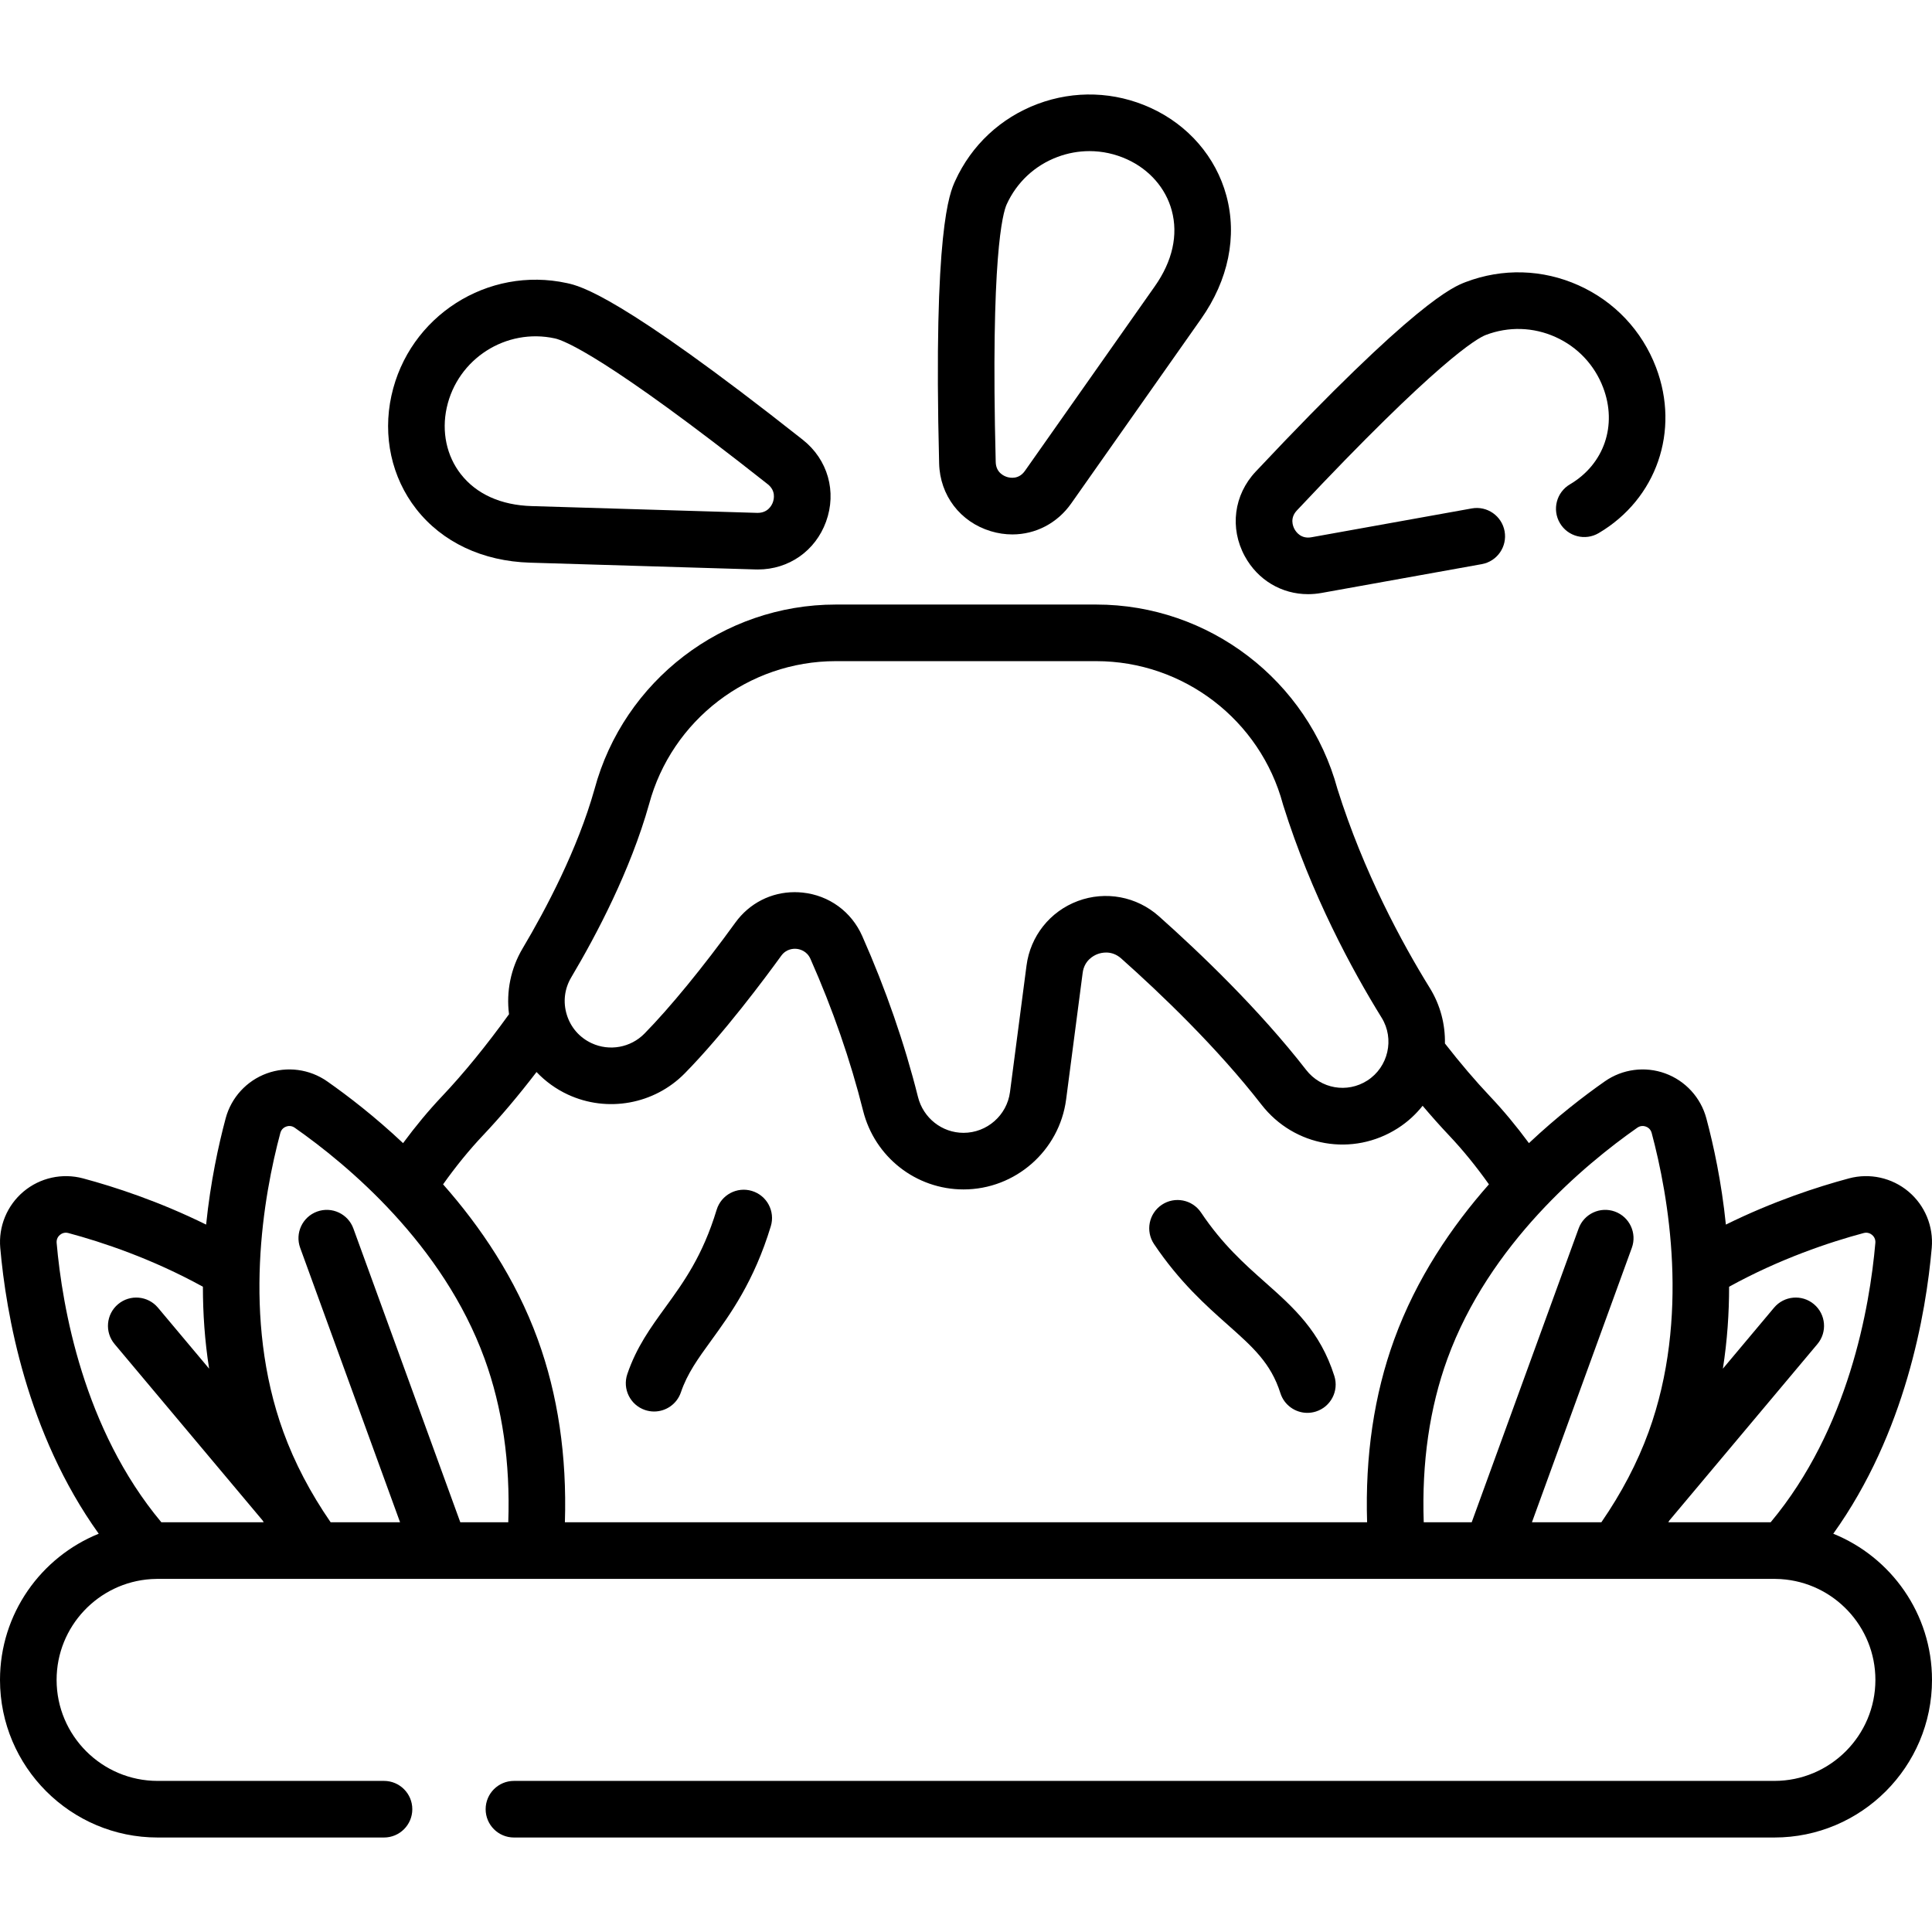 <?xml version="1.0" encoding="iso-8859-1"?>
<!-- Generator: Adobe Illustrator 19.0.0, SVG Export Plug-In . SVG Version: 6.00 Build 0)  -->
<svg version="1.1" id="Capa_1" xmlns="http://www.w3.org/2000/svg" xmlns:xlink="http://www.w3.org/1999/xlink" x="0px" y="0px"
	 viewBox="0 0 512 512" style="enable-background:new 0 0 512 512;" xml:space="preserve">
<g>
	<g>
		<g>
			<path d="M262.558,140.77c1.912,0.579,3.838,0.859,5.732,0.859c6.12-0.001,11.882-2.934,15.597-8.216
				c10.5-14.932,23.429-33.31,34.408-48.899c7.248-10.291,9.627-21.901,6.699-32.691c-2.774-10.223-10.096-18.695-20.09-23.246
				c-9.502-4.327-20.122-4.694-29.901-1.037c-9.779,3.659-17.548,10.908-21.876,20.411c-1.441,3.165-5.827,12.796-4.248,74.87
				C249.094,131.276,254.463,138.322,262.558,140.77z M266.778,54.167c2.667-5.856,7.455-10.324,13.482-12.579
				c2.749-1.028,5.604-1.541,8.454-1.541c3.398,0,6.788,0.729,9.974,2.18c5.917,2.695,10.229,7.624,11.83,13.523
				c1.763,6.497,0.211,13.456-4.486,20.127c-10.982,15.592-23.912,33.974-34.414,48.907c-1.598,2.274-3.83,1.896-4.716,1.628
				c-0.886-0.268-2.956-1.192-3.027-3.974C262.49,68.046,265.747,56.431,266.778,54.167z"/>
			<path d="M346.647,157.461c1.172,0,2.362-0.105,3.559-0.32c12.939-2.328,28.031-5.043,42.474-7.636
				c4.077-0.731,6.789-4.63,6.057-8.707c-0.732-4.077-4.633-6.798-8.707-6.057c-14.445,2.593-29.539,5.308-42.48,7.636
				c-2.728,0.498-4.056-1.345-4.497-2.158c-0.442-0.814-1.264-2.927,0.642-4.954c37.263-39.646,47.747-45.615,50.072-46.5
				c6.014-2.288,12.56-2.098,18.431,0.536c5.871,2.635,10.364,7.398,12.653,13.412c3.802,9.993,0.263,20.3-8.808,25.647
				c-3.568,2.104-4.755,6.702-2.651,10.27s6.703,4.755,10.27,2.651c15.348-9.05,21.602-27.104,15.209-43.903
				c-3.713-9.759-11.005-17.488-20.531-21.763c-9.528-4.276-20.148-4.585-29.907-0.871c-3.251,1.237-13.142,5.001-55.667,50.246
				c-5.793,6.164-6.93,14.949-2.896,22.382C333.32,153.736,339.668,157.461,346.647,157.461z"/>
			<path d="M335.307,339.855c-5.581-4.954-11.351-10.077-17.021-18.523c-2.31-3.438-6.968-4.353-10.408-2.045
				c-3.439,2.31-4.355,6.969-2.045,10.408c6.736,10.031,13.822,16.321,19.516,21.377c6.646,5.9,11.448,10.164,13.964,18.112
				c1.012,3.196,3.965,5.238,7.148,5.238c0.75,0,1.513-0.113,2.266-0.352c3.949-1.25,6.137-5.465,4.887-9.414
				C349.848,352.766,342.785,346.495,335.307,339.855z"/>
			<path d="M140.462,149.113c19.059,0.566,41.519,1.243,59.765,1.796c0.209,0.007,0.416,0.01,0.624,0.01
				c8.187,0,15.232-4.916,18.055-12.663c2.896-7.945,0.479-16.468-6.159-21.712c-48.722-38.494-59.059-40.762-62.457-41.507
				c-21.055-4.617-41.94,8.756-46.557,29.811c0,0,0,0-0.001,0c-2.352,10.727,0.036,21.668,6.553,30.019
				C117.164,143.68,127.881,148.74,140.462,149.113z M118.385,108.06c2.846-12.976,15.722-21.219,28.692-18.371
				c2.431,0.533,13.678,4.893,56.371,38.624c2.184,1.726,1.682,3.936,1.365,4.806c-0.317,0.869-1.358,2.84-4.131,2.798
				c-18.249-0.555-40.713-1.232-59.776-1.798c-8.155-0.241-14.654-3.174-18.795-8.48
				C118.351,120.819,116.993,114.412,118.385,108.06z"/>
			<path d="M485.835,406.453c19.131-26.696,24.576-58.408,26.097-75.762c0.498-5.68-1.81-11.258-6.173-14.919
				c-4.364-3.661-10.257-4.967-15.765-3.489c-8.394,2.251-20.138,6.086-32.619,12.248c-1.151-11.286-3.271-21.051-5.176-28.162
				c-1.475-5.508-5.551-9.959-10.904-11.907c-5.354-1.948-11.336-1.159-16.007,2.112c-5.542,3.882-12.668,9.367-20.103,16.367
				c-3.314-4.49-6.758-8.637-10.295-12.375c-3.887-4.108-7.906-8.821-11.97-14.035c0.097-5.038-1.188-10.148-4.01-14.71
				c-7.326-11.843-17.512-30.598-24.477-52.746c-7.82-28.779-34.08-48.863-63.914-48.863h-69.037
				c-29.888,0-56.187,20.156-63.933,48.934c-4.481,15.916-12.838,31.735-19.059,42.204c-3.132,5.269-4.367,11.423-3.597,17.427
				c-6.027,8.352-12,15.679-17.782,21.789c-3.538,3.739-6.981,7.886-10.296,12.376c-7.435-7-14.56-12.485-20.102-16.366
				c-4.67-3.272-10.654-4.063-16.007-2.114c-5.353,1.948-9.43,6.4-10.905,11.908c-1.904,7.111-4.024,16.876-5.176,28.162
				c-12.482-6.162-24.226-9.997-32.62-12.248c-5.505-1.476-11.4-0.173-15.765,3.489c-4.363,3.661-6.671,9.239-6.173,14.919
				c1.521,17.355,6.966,49.067,26.097,75.762C10.843,412.649,0,427.671,0,445.188c0,23.032,18.738,41.77,41.771,41.77h59.994
				c4.142,0,7.5-3.357,7.5-7.5c0-4.142-3.358-7.5-7.5-7.5H41.771C27.009,471.957,15,459.949,15,445.187
				c0-14.178,11.081-25.81,25.036-26.707c0.024-0.002,0.049-0.003,0.073-0.006c0.55-0.034,1.103-0.057,1.661-0.057h74.937
				c0.009,0,0.017,0.002,0.025,0.002c0.015,0,0.03-0.002,0.045-0.002h278.445c0.015,0,0.03,0.002,0.045,0.002
				c0.008,0,0.017-0.002,0.025-0.002h74.936c0.558,0,1.111,0.023,1.661,0.057c0.024,0.002,0.048,0.004,0.073,0.006
				C485.919,419.377,497,431.009,497,445.188c0,14.761-12.009,26.77-26.771,26.77H136.201c-4.142,0-7.5,3.358-7.5,7.5
				c0,4.143,3.358,7.5,7.5,7.5h334.028c23.032,0,41.771-18.738,41.771-41.77C512,427.671,501.157,412.648,485.835,406.453z
				 M151.384,259.012c6.681-11.243,15.679-28.315,20.626-45.885c6.009-22.324,26.352-37.916,49.471-37.916h69.037
				c23.119,0,43.462,15.592,49.471,37.916c0.026,0.099,0.055,0.197,0.086,0.295c7.432,23.697,18.283,43.69,26.077,56.289
				c3.472,5.612,1.766,13.078-3.802,16.645c-5.335,3.417-12.303,2.206-16.206-2.819c-12.457-16.034-28.099-30.996-39.027-40.725
				c-5.883-5.236-14.118-6.78-21.491-4.027c-7.369,2.75-12.576,9.306-13.588,17.109c-1.427,11.005-3.08,23.614-4.381,33.523
				c-0.809,6.154-6.101,10.795-12.311,10.795c-5.704,0-10.668-3.912-12.072-9.514c-3.558-14.197-8.53-28.545-14.776-42.644
				c-2.866-6.468-8.772-10.771-15.801-11.511c-0.707-0.074-1.41-0.11-2.108-0.11c-6.226,0-11.989,2.924-15.712,8.067
				c-8.555,11.818-17.337,22.542-24.093,29.42c-3.648,3.713-9.269,4.733-13.99,2.542c-3.204-1.489-5.542-4.168-6.585-7.542
				C149.169,265.557,149.586,262.037,151.384,259.012z M42.759,403.416v0.001c-20.658-24.725-26.253-56.985-27.748-74.035
				c-0.098-1.124,0.505-1.811,0.873-2.119c0.368-0.309,1.15-0.784,2.238-0.492c8.991,2.41,22.162,6.794,35.649,14.227
				c0,6.987,0.48,14.29,1.65,21.715l-13.565-16.166c-2.662-3.173-7.394-3.586-10.566-0.924c-3.173,2.662-3.587,7.393-0.924,10.566
				l39.264,46.792c0.083,0.145,0.162,0.291,0.246,0.435H42.759z M134.698,403.417h-12.714l-28.337-77.856
				c-1.418-3.893-5.722-5.896-9.613-4.482c-3.893,1.417-5.899,5.721-4.483,9.613l26.47,72.726H87.622
				c-5.349-7.758-9.554-15.788-12.513-23.918c-11.049-30.355-5.255-62.683-0.818-79.25c0.292-1.09,1.093-1.528,1.545-1.693
				c0.452-0.164,1.348-0.344,2.271,0.305c14.049,9.839,39.266,30.878,50.315,61.234
				C133.144,373.067,135.247,387.612,134.698,403.417z M362.298,403.417H149.702c0.552-17.539-1.853-33.806-7.184-48.453
				c-5.896-16.201-15.245-29.953-25.098-41.1c3.4-4.789,6.948-9.143,10.587-12.99c4.655-4.919,9.402-10.546,14.179-16.774
				c2.343,2.466,5.143,4.504,8.287,5.965c10.465,4.863,22.928,2.599,31.013-5.634c10.307-10.493,21.295-25.27,25.542-31.136
				c1.375-1.899,3.325-1.916,4.101-1.834c0.78,0.082,2.698,0.507,3.656,2.669c5.9,13.316,10.59,26.847,13.941,40.214
				c3.079,12.286,14.026,20.867,26.622,20.867c13.711,0,25.398-10.25,27.183-23.842c1.303-9.915,2.956-22.534,4.384-33.547
				c0.432-3.328,2.912-4.596,3.957-4.986c1.049-0.392,3.759-1.06,6.272,1.178c10.46,9.311,25.397,23.588,37.155,38.724
				c8.693,11.192,24.231,13.879,36.141,6.249c2.569-1.645,4.762-3.667,6.568-5.943c2.354,2.782,4.688,5.401,6.986,7.83
				c3.64,3.846,7.187,8.201,10.587,12.989c-9.853,11.147-19.202,24.899-25.098,41.1
				C364.151,369.611,361.746,385.878,362.298,403.417z M424.378,403.417H405.98l26.47-72.726c1.417-3.893-0.59-8.196-4.483-9.613
				c-3.893-1.414-8.196,0.591-9.613,4.482l-28.337,77.856h-12.714c-0.55-15.806,1.554-30.351,6.276-43.322
				c11.048-30.356,36.266-51.395,50.315-61.235c0.923-0.646,1.82-0.469,2.271-0.303c0.452,0.164,1.253,0.603,1.545,1.692
				c4.437,16.567,10.23,48.895-0.818,79.25C433.932,387.629,429.726,395.659,424.378,403.417z M469.242,403.417h-27.117
				c0.084-0.145,0.163-0.29,0.246-0.435l39.264-46.792c2.663-3.174,2.249-7.904-0.924-10.566c-3.174-2.665-7.904-2.249-10.566,0.924
				l-13.565,16.166c1.169-7.425,1.65-14.728,1.65-21.715c13.486-7.433,26.658-11.817,35.649-14.227
				c1.089-0.292,1.871,0.184,2.238,0.492c0.368,0.309,0.971,0.995,0.873,2.119C495.495,346.432,489.9,378.691,469.242,403.417z"/>
			<path d="M199.274,315.614c-3.961-1.202-8.152,1.032-9.356,4.995c-3.714,12.224-8.719,19.126-13.559,25.801
				c-3.957,5.455-7.693,10.608-10.115,17.743c-1.331,3.922,0.769,8.181,4.691,9.513c0.799,0.271,1.612,0.399,2.411,0.399
				c3.125,0,6.042-1.968,7.102-5.092c1.692-4.985,4.499-8.857,8.054-13.758c5.045-6.957,11.322-15.614,15.768-30.245
				C205.475,321.006,203.238,316.818,199.274,315.614z"/>
		</g>
	</g>
</g>
<g>
</g>
<g>
</g>
<g>
</g>
<g>
</g>
<g>
</g>
<g>
</g>
<g>
</g>
<g>
</g>
<g>
</g>
<g>
</g>
<g>
</g>
<g>
</g>
<g>
</g>
<g>
</g>
<g>
</g>
</svg>
